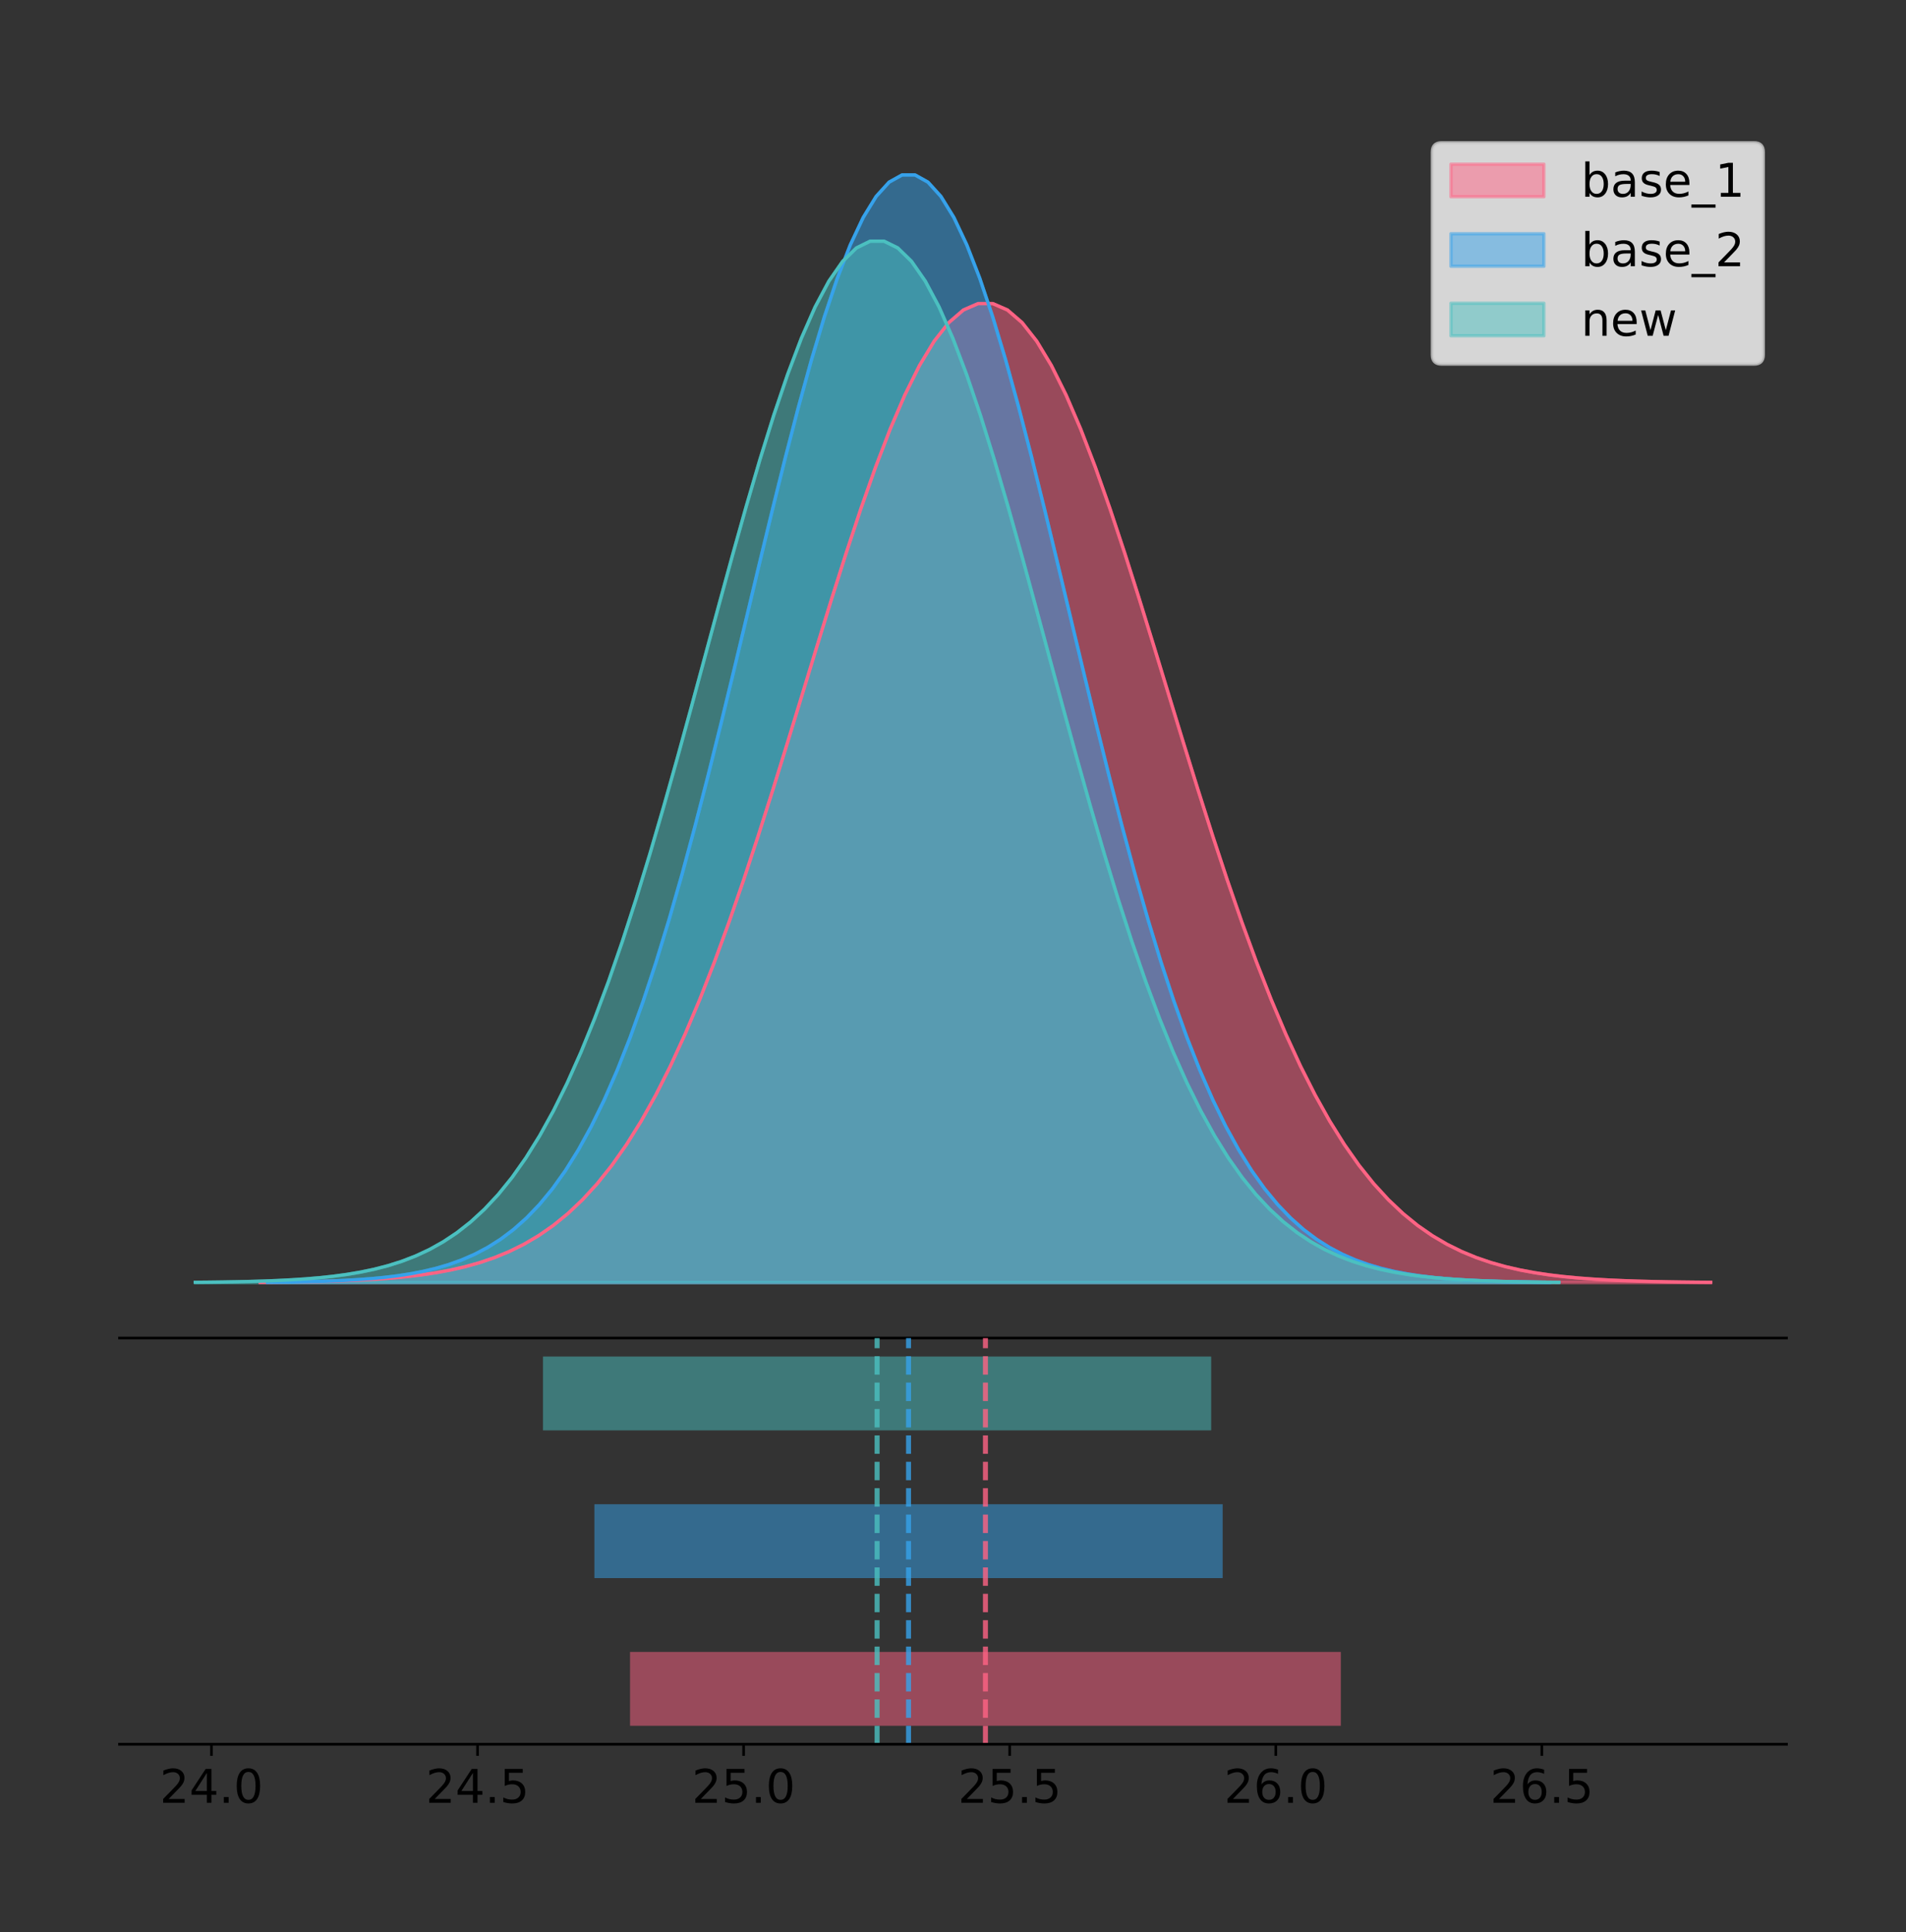 <?xml version="1.0" encoding="utf-8" standalone="no"?>
<!DOCTYPE svg PUBLIC "-//W3C//DTD SVG 1.1//EN"
  "http://www.w3.org/Graphics/SVG/1.1/DTD/svg11.dtd">
<!-- Created with matplotlib (https://matplotlib.org/) -->
<svg height="581.789pt" version="1.1" viewBox="0 0 574.2 581.789" width="574.2pt" xmlns="http://www.w3.org/2000/svg" xmlns:xlink="http://www.w3.org/1999/xlink">
 <rect x="0" y="0" width="574.2" height="581.789" fill="#333333" stroke="none"/>
 <defs>
  <style type="text/css">
*{stroke-linecap:butt;stroke-linejoin:round;}
  </style>
 </defs>
 <g id="figure_1">
  <g id="patch_1">
   <path d="M 0 581.789 
L 574.2 581.789 
L 574.2 0 
L 0 0 
z
" style="fill:none;"/>
  </g>
  <g id="axes_1">
   <g id="patch_2">
    <path d="M 36 402.93 
L 538.2 402.93 
L 538.2 36 
L 36 36 
z
" style="fill:none;"/>
   </g>
   <g id="PolyCollection_1">
    <defs>
     <path d="M 78.372 -195.538 
L 78.372 -195.637 
L 82.786 -195.674 
L 87.2 -195.725 
L 91.614 -195.791 
L 96.028 -195.88 
L 100.442 -195.997 
L 104.857 -196.15 
L 109.271 -196.348 
L 113.685 -196.604 
L 118.099 -196.932 
L 122.513 -197.348 
L 126.927 -197.872 
L 131.341 -198.53 
L 135.756 -199.347 
L 140.17 -200.357 
L 144.584 -201.594 
L 148.998 -203.1 
L 153.412 -204.918 
L 157.826 -207.098 
L 162.241 -209.692 
L 166.655 -212.755 
L 171.069 -216.344 
L 175.483 -220.518 
L 179.897 -225.335 
L 184.311 -230.849 
L 188.725 -237.11 
L 193.14 -244.164 
L 197.554 -252.043 
L 201.968 -260.773 
L 206.382 -270.361 
L 210.796 -280.8 
L 215.21 -292.062 
L 219.624 -304.101 
L 224.039 -316.847 
L 228.453 -330.207 
L 232.867 -344.065 
L 237.281 -358.284 
L 241.695 -372.702 
L 246.109 -387.143 
L 250.524 -401.412 
L 254.938 -415.305 
L 259.352 -428.607 
L 263.766 -441.106 
L 268.18 -452.592 
L 272.594 -462.863 
L 277.008 -471.735 
L 281.423 -479.044 
L 285.837 -484.653 
L 290.251 -488.453 
L 294.665 -490.372 
L 299.079 -490.372 
L 303.493 -488.453 
L 307.908 -484.653 
L 312.322 -479.044 
L 316.736 -471.735 
L 321.15 -462.863 
L 325.564 -452.592 
L 329.978 -441.106 
L 334.392 -428.607 
L 338.807 -415.305 
L 343.221 -401.412 
L 347.635 -387.143 
L 352.049 -372.702 
L 356.463 -358.284 
L 360.877 -344.065 
L 365.292 -330.207 
L 369.706 -316.847 
L 374.12 -304.101 
L 378.534 -292.062 
L 382.948 -280.8 
L 387.362 -270.361 
L 391.776 -260.773 
L 396.191 -252.043 
L 400.605 -244.164 
L 405.019 -237.11 
L 409.433 -230.849 
L 413.847 -225.335 
L 418.261 -220.518 
L 422.676 -216.344 
L 427.09 -212.755 
L 431.504 -209.692 
L 435.918 -207.098 
L 440.332 -204.918 
L 444.746 -203.1 
L 449.16 -201.594 
L 453.575 -200.357 
L 457.989 -199.347 
L 462.403 -198.53 
L 466.817 -197.872 
L 471.231 -197.348 
L 475.645 -196.932 
L 480.06 -196.604 
L 484.474 -196.348 
L 488.888 -196.15 
L 493.302 -195.997 
L 497.716 -195.88 
L 502.13 -195.791 
L 506.544 -195.725 
L 510.959 -195.674 
L 515.373 -195.637 
L 515.373 -195.538 
L 515.373 -195.538 
L 510.959 -195.538 
L 506.544 -195.538 
L 502.13 -195.538 
L 497.716 -195.538 
L 493.302 -195.538 
L 488.888 -195.538 
L 484.474 -195.538 
L 480.06 -195.538 
L 475.645 -195.538 
L 471.231 -195.538 
L 466.817 -195.538 
L 462.403 -195.538 
L 457.989 -195.538 
L 453.575 -195.538 
L 449.16 -195.538 
L 444.746 -195.538 
L 440.332 -195.538 
L 435.918 -195.538 
L 431.504 -195.538 
L 427.09 -195.538 
L 422.676 -195.538 
L 418.261 -195.538 
L 413.847 -195.538 
L 409.433 -195.538 
L 405.019 -195.538 
L 400.605 -195.538 
L 396.191 -195.538 
L 391.776 -195.538 
L 387.362 -195.538 
L 382.948 -195.538 
L 378.534 -195.538 
L 374.12 -195.538 
L 369.706 -195.538 
L 365.292 -195.538 
L 360.877 -195.538 
L 356.463 -195.538 
L 352.049 -195.538 
L 347.635 -195.538 
L 343.221 -195.538 
L 338.807 -195.538 
L 334.392 -195.538 
L 329.978 -195.538 
L 325.564 -195.538 
L 321.15 -195.538 
L 316.736 -195.538 
L 312.322 -195.538 
L 307.908 -195.538 
L 303.493 -195.538 
L 299.079 -195.538 
L 294.665 -195.538 
L 290.251 -195.538 
L 285.837 -195.538 
L 281.423 -195.538 
L 277.008 -195.538 
L 272.594 -195.538 
L 268.18 -195.538 
L 263.766 -195.538 
L 259.352 -195.538 
L 254.938 -195.538 
L 250.524 -195.538 
L 246.109 -195.538 
L 241.695 -195.538 
L 237.281 -195.538 
L 232.867 -195.538 
L 228.453 -195.538 
L 224.039 -195.538 
L 219.624 -195.538 
L 215.21 -195.538 
L 210.796 -195.538 
L 206.382 -195.538 
L 201.968 -195.538 
L 197.554 -195.538 
L 193.14 -195.538 
L 188.725 -195.538 
L 184.311 -195.538 
L 179.897 -195.538 
L 175.483 -195.538 
L 171.069 -195.538 
L 166.655 -195.538 
L 162.241 -195.538 
L 157.826 -195.538 
L 153.412 -195.538 
L 148.998 -195.538 
L 144.584 -195.538 
L 140.17 -195.538 
L 135.756 -195.538 
L 131.341 -195.538 
L 126.927 -195.538 
L 122.513 -195.538 
L 118.099 -195.538 
L 113.685 -195.538 
L 109.271 -195.538 
L 104.857 -195.538 
L 100.442 -195.538 
L 96.028 -195.538 
L 91.614 -195.538 
L 87.2 -195.538 
L 82.786 -195.538 
L 78.372 -195.538 
z
" id="m857b5797f0" style="stroke:#ff6384;stroke-opacity:0.5;"/>
    </defs>
    <g clip-path="url(#p5aa3825491)">
     <use style="fill:#ff6384;fill-opacity:0.5;stroke:#ff6384;stroke-opacity:0.5;" x="0" xlink:href="#m857b5797f0" y="581.789"/>
    </g>
   </g>
   <g id="PolyCollection_2">
    <defs>
     <path d="M 80.581 -195.538 
L 80.581 -195.65 
L 84.482 -195.692 
L 88.384 -195.749 
L 92.285 -195.825 
L 96.187 -195.925 
L 100.088 -196.058 
L 103.99 -196.23 
L 107.892 -196.455 
L 111.793 -196.744 
L 115.695 -197.115 
L 119.596 -197.585 
L 123.498 -198.179 
L 127.399 -198.923 
L 131.301 -199.848 
L 135.202 -200.99 
L 139.104 -202.39 
L 143.005 -204.093 
L 146.907 -206.151 
L 150.808 -208.617 
L 154.71 -211.552 
L 158.611 -215.017 
L 162.513 -219.078 
L 166.414 -223.801 
L 170.316 -229.25 
L 174.218 -235.488 
L 178.119 -242.572 
L 182.021 -250.552 
L 185.922 -259.468 
L 189.824 -269.344 
L 193.725 -280.192 
L 197.627 -292.002 
L 201.528 -304.744 
L 205.43 -318.365 
L 209.331 -332.786 
L 213.233 -347.901 
L 217.134 -363.58 
L 221.036 -379.667 
L 224.937 -395.98 
L 228.839 -412.318 
L 232.74 -428.462 
L 236.642 -444.18 
L 240.544 -459.23 
L 244.445 -473.372 
L 248.347 -486.366 
L 252.248 -497.987 
L 256.15 -508.025 
L 260.051 -516.294 
L 263.953 -522.64 
L 267.854 -526.94 
L 271.756 -529.111 
L 275.657 -529.111 
L 279.559 -526.94 
L 283.46 -522.64 
L 287.362 -516.294 
L 291.263 -508.025 
L 295.165 -497.987 
L 299.066 -486.366 
L 302.968 -473.372 
L 306.87 -459.23 
L 310.771 -444.18 
L 314.673 -428.462 
L 318.574 -412.318 
L 322.476 -395.98 
L 326.377 -379.667 
L 330.279 -363.58 
L 334.18 -347.901 
L 338.082 -332.786 
L 341.983 -318.365 
L 345.885 -304.744 
L 349.786 -292.002 
L 353.688 -280.192 
L 357.589 -269.344 
L 361.491 -259.468 
L 365.392 -250.552 
L 369.294 -242.572 
L 373.196 -235.488 
L 377.097 -229.25 
L 380.999 -223.801 
L 384.9 -219.078 
L 388.802 -215.017 
L 392.703 -211.552 
L 396.605 -208.617 
L 400.506 -206.151 
L 404.408 -204.093 
L 408.309 -202.39 
L 412.211 -200.99 
L 416.112 -199.848 
L 420.014 -198.923 
L 423.915 -198.179 
L 427.817 -197.585 
L 431.718 -197.115 
L 435.62 -196.744 
L 439.522 -196.455 
L 443.423 -196.23 
L 447.325 -196.058 
L 451.226 -195.925 
L 455.128 -195.825 
L 459.029 -195.749 
L 462.931 -195.692 
L 466.832 -195.65 
L 466.832 -195.538 
L 466.832 -195.538 
L 462.931 -195.538 
L 459.029 -195.538 
L 455.128 -195.538 
L 451.226 -195.538 
L 447.325 -195.538 
L 443.423 -195.538 
L 439.522 -195.538 
L 435.62 -195.538 
L 431.718 -195.538 
L 427.817 -195.538 
L 423.915 -195.538 
L 420.014 -195.538 
L 416.112 -195.538 
L 412.211 -195.538 
L 408.309 -195.538 
L 404.408 -195.538 
L 400.506 -195.538 
L 396.605 -195.538 
L 392.703 -195.538 
L 388.802 -195.538 
L 384.9 -195.538 
L 380.999 -195.538 
L 377.097 -195.538 
L 373.196 -195.538 
L 369.294 -195.538 
L 365.392 -195.538 
L 361.491 -195.538 
L 357.589 -195.538 
L 353.688 -195.538 
L 349.786 -195.538 
L 345.885 -195.538 
L 341.983 -195.538 
L 338.082 -195.538 
L 334.18 -195.538 
L 330.279 -195.538 
L 326.377 -195.538 
L 322.476 -195.538 
L 318.574 -195.538 
L 314.673 -195.538 
L 310.771 -195.538 
L 306.87 -195.538 
L 302.968 -195.538 
L 299.066 -195.538 
L 295.165 -195.538 
L 291.263 -195.538 
L 287.362 -195.538 
L 283.46 -195.538 
L 279.559 -195.538 
L 275.657 -195.538 
L 271.756 -195.538 
L 267.854 -195.538 
L 263.953 -195.538 
L 260.051 -195.538 
L 256.15 -195.538 
L 252.248 -195.538 
L 248.347 -195.538 
L 244.445 -195.538 
L 240.544 -195.538 
L 236.642 -195.538 
L 232.74 -195.538 
L 228.839 -195.538 
L 224.937 -195.538 
L 221.036 -195.538 
L 217.134 -195.538 
L 213.233 -195.538 
L 209.331 -195.538 
L 205.43 -195.538 
L 201.528 -195.538 
L 197.627 -195.538 
L 193.725 -195.538 
L 189.824 -195.538 
L 185.922 -195.538 
L 182.021 -195.538 
L 178.119 -195.538 
L 174.218 -195.538 
L 170.316 -195.538 
L 166.414 -195.538 
L 162.513 -195.538 
L 158.611 -195.538 
L 154.71 -195.538 
L 150.808 -195.538 
L 146.907 -195.538 
L 143.005 -195.538 
L 139.104 -195.538 
L 135.202 -195.538 
L 131.301 -195.538 
L 127.399 -195.538 
L 123.498 -195.538 
L 119.596 -195.538 
L 115.695 -195.538 
L 111.793 -195.538 
L 107.892 -195.538 
L 103.99 -195.538 
L 100.088 -195.538 
L 96.187 -195.538 
L 92.285 -195.538 
L 88.384 -195.538 
L 84.482 -195.538 
L 80.581 -195.538 
z
" id="m56add7d0c0" style="stroke:#36a2eb;stroke-opacity:0.5;"/>
    </defs>
    <g clip-path="url(#p5aa3825491)">
     <use style="fill:#36a2eb;fill-opacity:0.5;stroke:#36a2eb;stroke-opacity:0.5;" x="0" xlink:href="#m56add7d0c0" y="581.789"/>
    </g>
   </g>
   <g id="PolyCollection_3">
    <defs>
     <path d="M 58.827 -195.538 
L 58.827 -195.643 
L 62.977 -195.683 
L 67.126 -195.736 
L 71.276 -195.808 
L 75.426 -195.902 
L 79.575 -196.027 
L 83.725 -196.189 
L 87.874 -196.4 
L 92.024 -196.672 
L 96.174 -197.02 
L 100.323 -197.463 
L 104.473 -198.021 
L 108.622 -198.721 
L 112.772 -199.59 
L 116.921 -200.664 
L 121.071 -201.98 
L 125.221 -203.582 
L 129.37 -205.516 
L 133.52 -207.835 
L 137.669 -210.594 
L 141.819 -213.853 
L 145.969 -217.671 
L 150.118 -222.111 
L 154.268 -227.235 
L 158.417 -233.1 
L 162.567 -239.761 
L 166.717 -247.264 
L 170.866 -255.646 
L 175.016 -264.932 
L 179.165 -275.131 
L 183.315 -286.236 
L 187.464 -298.216 
L 191.614 -311.023 
L 195.764 -324.581 
L 199.913 -338.793 
L 204.063 -353.535 
L 208.212 -368.66 
L 212.362 -383.998 
L 216.512 -399.359 
L 220.661 -414.538 
L 224.811 -429.316 
L 228.96 -443.467 
L 233.11 -456.763 
L 237.26 -468.981 
L 241.409 -479.907 
L 245.559 -489.344 
L 249.708 -497.12 
L 253.858 -503.086 
L 258.007 -507.129 
L 262.157 -509.17 
L 266.307 -509.17 
L 270.456 -507.129 
L 274.606 -503.086 
L 278.755 -497.12 
L 282.905 -489.344 
L 287.055 -479.907 
L 291.204 -468.981 
L 295.354 -456.763 
L 299.503 -443.467 
L 303.653 -429.316 
L 307.803 -414.538 
L 311.952 -399.359 
L 316.102 -383.998 
L 320.251 -368.66 
L 324.401 -353.535 
L 328.55 -338.793 
L 332.7 -324.581 
L 336.85 -311.023 
L 340.999 -298.216 
L 345.149 -286.236 
L 349.298 -275.131 
L 353.448 -264.932 
L 357.598 -255.646 
L 361.747 -247.264 
L 365.897 -239.761 
L 370.046 -233.1 
L 374.196 -227.235 
L 378.346 -222.111 
L 382.495 -217.671 
L 386.645 -213.853 
L 390.794 -210.594 
L 394.944 -207.835 
L 399.093 -205.516 
L 403.243 -203.582 
L 407.393 -201.98 
L 411.542 -200.664 
L 415.692 -199.59 
L 419.841 -198.721 
L 423.991 -198.021 
L 428.141 -197.463 
L 432.29 -197.02 
L 436.44 -196.672 
L 440.589 -196.4 
L 444.739 -196.189 
L 448.889 -196.027 
L 453.038 -195.902 
L 457.188 -195.808 
L 461.337 -195.736 
L 465.487 -195.683 
L 469.636 -195.643 
L 469.636 -195.538 
L 469.636 -195.538 
L 465.487 -195.538 
L 461.337 -195.538 
L 457.188 -195.538 
L 453.038 -195.538 
L 448.889 -195.538 
L 444.739 -195.538 
L 440.589 -195.538 
L 436.44 -195.538 
L 432.29 -195.538 
L 428.141 -195.538 
L 423.991 -195.538 
L 419.841 -195.538 
L 415.692 -195.538 
L 411.542 -195.538 
L 407.393 -195.538 
L 403.243 -195.538 
L 399.093 -195.538 
L 394.944 -195.538 
L 390.794 -195.538 
L 386.645 -195.538 
L 382.495 -195.538 
L 378.346 -195.538 
L 374.196 -195.538 
L 370.046 -195.538 
L 365.897 -195.538 
L 361.747 -195.538 
L 357.598 -195.538 
L 353.448 -195.538 
L 349.298 -195.538 
L 345.149 -195.538 
L 340.999 -195.538 
L 336.85 -195.538 
L 332.7 -195.538 
L 328.55 -195.538 
L 324.401 -195.538 
L 320.251 -195.538 
L 316.102 -195.538 
L 311.952 -195.538 
L 307.803 -195.538 
L 303.653 -195.538 
L 299.503 -195.538 
L 295.354 -195.538 
L 291.204 -195.538 
L 287.055 -195.538 
L 282.905 -195.538 
L 278.755 -195.538 
L 274.606 -195.538 
L 270.456 -195.538 
L 266.307 -195.538 
L 262.157 -195.538 
L 258.007 -195.538 
L 253.858 -195.538 
L 249.708 -195.538 
L 245.559 -195.538 
L 241.409 -195.538 
L 237.26 -195.538 
L 233.11 -195.538 
L 228.96 -195.538 
L 224.811 -195.538 
L 220.661 -195.538 
L 216.512 -195.538 
L 212.362 -195.538 
L 208.212 -195.538 
L 204.063 -195.538 
L 199.913 -195.538 
L 195.764 -195.538 
L 191.614 -195.538 
L 187.464 -195.538 
L 183.315 -195.538 
L 179.165 -195.538 
L 175.016 -195.538 
L 170.866 -195.538 
L 166.717 -195.538 
L 162.567 -195.538 
L 158.417 -195.538 
L 154.268 -195.538 
L 150.118 -195.538 
L 145.969 -195.538 
L 141.819 -195.538 
L 137.669 -195.538 
L 133.52 -195.538 
L 129.37 -195.538 
L 125.221 -195.538 
L 121.071 -195.538 
L 116.921 -195.538 
L 112.772 -195.538 
L 108.622 -195.538 
L 104.473 -195.538 
L 100.323 -195.538 
L 96.174 -195.538 
L 92.024 -195.538 
L 87.874 -195.538 
L 83.725 -195.538 
L 79.575 -195.538 
L 75.426 -195.538 
L 71.276 -195.538 
L 67.126 -195.538 
L 62.977 -195.538 
L 58.827 -195.538 
z
" id="m4359fd3681" style="stroke:#4bc0c0;stroke-opacity:0.5;"/>
    </defs>
    <g clip-path="url(#p5aa3825491)">
     <use style="fill:#4bc0c0;fill-opacity:0.5;stroke:#4bc0c0;stroke-opacity:0.5;" x="0" xlink:href="#m4359fd3681" y="581.789"/>
    </g>
   </g>
   <g id="line2d_1">
    <path clip-path="url(#p5aa3825491)" d="M 78.372 386.152 
L 82.786 386.115 
L 87.2 386.065 
L 91.614 385.998 
L 96.028 385.909 
L 100.442 385.792 
L 104.857 385.639 
L 109.271 385.441 
L 113.685 385.185 
L 118.099 384.858 
L 122.513 384.442 
L 126.927 383.917 
L 131.341 383.26 
L 135.756 382.442 
L 140.17 381.432 
L 144.584 380.195 
L 148.998 378.69 
L 153.412 376.871 
L 157.826 374.691 
L 162.241 372.097 
L 166.655 369.035 
L 171.069 365.445 
L 175.483 361.271 
L 179.897 356.455 
L 184.311 350.941 
L 188.725 344.679 
L 193.14 337.626 
L 197.554 329.746 
L 201.968 321.016 
L 206.382 311.428 
L 210.796 300.99 
L 215.21 289.727 
L 219.624 277.688 
L 224.039 264.942 
L 228.453 251.582 
L 232.867 237.724 
L 237.281 223.506 
L 241.695 209.087 
L 246.109 194.646 
L 250.524 180.377 
L 254.938 166.485 
L 259.352 153.182 
L 263.766 140.683 
L 268.18 129.198 
L 272.594 118.927 
L 277.008 110.054 
L 281.423 102.745 
L 285.837 97.137 
L 290.251 93.336 
L 294.665 91.417 
L 299.079 91.417 
L 303.493 93.336 
L 307.908 97.137 
L 312.322 102.745 
L 316.736 110.054 
L 321.15 118.927 
L 325.564 129.198 
L 329.978 140.683 
L 334.392 153.182 
L 338.807 166.485 
L 343.221 180.377 
L 347.635 194.646 
L 352.049 209.087 
L 356.463 223.506 
L 360.877 237.724 
L 365.292 251.582 
L 369.706 264.942 
L 374.12 277.688 
L 378.534 289.727 
L 382.948 300.99 
L 387.362 311.428 
L 391.776 321.016 
L 396.191 329.746 
L 400.605 337.626 
L 405.019 344.679 
L 409.433 350.941 
L 413.847 356.455 
L 418.261 361.271 
L 422.676 365.445 
L 427.09 369.035 
L 431.504 372.097 
L 435.918 374.691 
L 440.332 376.871 
L 444.746 378.69 
L 449.16 380.195 
L 453.575 381.432 
L 457.989 382.442 
L 462.403 383.26 
L 466.817 383.917 
L 471.231 384.442 
L 475.645 384.858 
L 480.06 385.185 
L 484.474 385.441 
L 488.888 385.639 
L 493.302 385.792 
L 497.716 385.909 
L 502.13 385.998 
L 506.544 386.065 
L 510.959 386.115 
L 515.373 386.152 
" style="fill:none;stroke:#ff6384;stroke-linecap:square;"/>
   </g>
   <g id="line2d_2">
    <path clip-path="url(#p5aa3825491)" d="M 80.581 386.139 
L 84.482 386.097 
L 88.384 386.04 
L 92.285 385.965 
L 96.187 385.864 
L 100.088 385.732 
L 103.99 385.559 
L 107.892 385.334 
L 111.793 385.045 
L 115.695 384.675 
L 119.596 384.204 
L 123.498 383.61 
L 127.399 382.867 
L 131.301 381.941 
L 135.202 380.799 
L 139.104 379.399 
L 143.005 377.696 
L 146.907 375.639 
L 150.808 373.172 
L 154.71 370.238 
L 158.611 366.772 
L 162.513 362.711 
L 166.414 357.989 
L 170.316 352.539 
L 174.218 346.301 
L 178.119 339.217 
L 182.021 331.237 
L 185.922 322.322 
L 189.824 312.445 
L 193.725 301.597 
L 197.627 289.787 
L 201.528 277.045 
L 205.43 263.424 
L 209.331 249.004 
L 213.233 233.888 
L 217.134 218.209 
L 221.036 202.123 
L 224.937 185.809 
L 228.839 169.471 
L 232.74 153.327 
L 236.642 137.61 
L 240.544 122.559 
L 244.445 108.418 
L 248.347 95.423 
L 252.248 83.803 
L 256.15 73.765 
L 260.051 65.495 
L 263.953 59.15 
L 267.854 54.85 
L 271.756 52.679 
L 275.657 52.679 
L 279.559 54.85 
L 283.46 59.15 
L 287.362 65.495 
L 291.263 73.765 
L 295.165 83.803 
L 299.066 95.423 
L 302.968 108.418 
L 306.87 122.559 
L 310.771 137.61 
L 314.673 153.327 
L 318.574 169.471 
L 322.476 185.809 
L 326.377 202.123 
L 330.279 218.209 
L 334.18 233.888 
L 338.082 249.004 
L 341.983 263.424 
L 345.885 277.045 
L 349.786 289.787 
L 353.688 301.597 
L 357.589 312.445 
L 361.491 322.322 
L 365.392 331.237 
L 369.294 339.217 
L 373.196 346.301 
L 377.097 352.539 
L 380.999 357.989 
L 384.9 362.711 
L 388.802 366.772 
L 392.703 370.238 
L 396.605 373.172 
L 400.506 375.639 
L 404.408 377.696 
L 408.309 379.399 
L 412.211 380.799 
L 416.112 381.941 
L 420.014 382.867 
L 423.915 383.61 
L 427.817 384.204 
L 431.718 384.675 
L 435.62 385.045 
L 439.522 385.334 
L 443.423 385.559 
L 447.325 385.732 
L 451.226 385.864 
L 455.128 385.965 
L 459.029 386.04 
L 462.931 386.097 
L 466.832 386.139 
" style="fill:none;stroke:#36a2eb;stroke-linecap:square;"/>
   </g>
   <g id="line2d_3">
    <path clip-path="url(#p5aa3825491)" d="M 58.827 386.146 
L 62.977 386.106 
L 67.126 386.053 
L 71.276 385.982 
L 75.426 385.887 
L 79.575 385.763 
L 83.725 385.6 
L 87.874 385.389 
L 92.024 385.117 
L 96.174 384.769 
L 100.323 384.326 
L 104.473 383.768 
L 108.622 383.069 
L 112.772 382.199 
L 116.921 381.125 
L 121.071 379.809 
L 125.221 378.207 
L 129.37 376.273 
L 133.52 373.954 
L 137.669 371.195 
L 141.819 367.937 
L 145.969 364.119 
L 150.118 359.678 
L 154.268 354.555 
L 158.417 348.69 
L 162.567 342.029 
L 166.717 334.526 
L 170.866 326.143 
L 175.016 316.857 
L 179.165 306.658 
L 183.315 295.554 
L 187.464 283.573 
L 191.614 270.767 
L 195.764 257.208 
L 199.913 242.996 
L 204.063 228.254 
L 208.212 213.13 
L 212.362 197.792 
L 216.512 182.43 
L 220.661 167.251 
L 224.811 152.473 
L 228.96 138.322 
L 233.11 125.026 
L 237.26 112.809 
L 241.409 101.883 
L 245.559 92.445 
L 249.708 84.67 
L 253.858 78.703 
L 258.007 74.661 
L 262.157 72.619 
L 266.307 72.619 
L 270.456 74.661 
L 274.606 78.703 
L 278.755 84.67 
L 282.905 92.445 
L 287.055 101.883 
L 291.204 112.809 
L 295.354 125.026 
L 299.503 138.322 
L 303.653 152.473 
L 307.803 167.251 
L 311.952 182.43 
L 316.102 197.792 
L 320.251 213.13 
L 324.401 228.254 
L 328.55 242.996 
L 332.7 257.208 
L 336.85 270.767 
L 340.999 283.573 
L 345.149 295.554 
L 349.298 306.658 
L 353.448 316.857 
L 357.598 326.143 
L 361.747 334.526 
L 365.897 342.029 
L 370.046 348.69 
L 374.196 354.555 
L 378.346 359.678 
L 382.495 364.119 
L 386.645 367.937 
L 390.794 371.195 
L 394.944 373.954 
L 399.093 376.273 
L 403.243 378.207 
L 407.393 379.809 
L 411.542 381.125 
L 415.692 382.199 
L 419.841 383.069 
L 423.991 383.768 
L 428.141 384.326 
L 432.29 384.769 
L 436.44 385.117 
L 440.589 385.389 
L 444.739 385.6 
L 448.889 385.763 
L 453.038 385.887 
L 457.188 385.982 
L 461.337 386.053 
L 465.487 386.106 
L 469.636 386.146 
" style="fill:none;stroke:#4bc0c0;stroke-linecap:square;"/>
   </g>
   <g id="patch_3">
    <path d="M 36 402.93 
L 538.2 402.93 
" style="fill:none;stroke:#000000;stroke-linecap:square;stroke-linejoin:miter;stroke-width:0.8;"/>
   </g>
   <g id="legend_1">
    <g id="patch_4">
     <path d="M 434.318 109.627 
L 528.4 109.627 
Q 531.2 109.627 531.2 106.827 
L 531.2 45.8 
Q 531.2 43 528.4 43 
L 434.318 43 
Q 431.518 43 431.518 45.8 
L 431.518 106.827 
Q 431.518 109.627 434.318 109.627 
z
" style="fill:#ffffff;opacity:0.8;stroke:#cccccc;stroke-linejoin:miter;"/>
    </g>
    <g id="patch_5">
     <path d="M 437.118 59.238 
L 465.118 59.238 
L 465.118 49.438 
L 437.118 49.438 
z
" style="fill:#ff6384;opacity:0.5;stroke:#ff6384;stroke-linejoin:miter;"/>
    </g>
    <g id="text_1">
     <!-- base_1 -->
     <defs>
      <path d="M 48.688 27.297 
Q 48.688 37.203 44.609 42.844 
Q 40.531 48.484 33.406 48.484 
Q 26.266 48.484 22.188 42.844 
Q 18.109 37.203 18.109 27.297 
Q 18.109 17.391 22.188 11.75 
Q 26.266 6.109 33.406 6.109 
Q 40.531 6.109 44.609 11.75 
Q 48.688 17.391 48.688 27.297 
z
M 18.109 46.391 
Q 20.953 51.266 25.266 53.625 
Q 29.594 56 35.594 56 
Q 45.562 56 51.781 48.094 
Q 58.016 40.188 58.016 27.297 
Q 58.016 14.406 51.781 6.484 
Q 45.562 -1.422 35.594 -1.422 
Q 29.594 -1.422 25.266 0.953 
Q 20.953 3.328 18.109 8.203 
L 18.109 0 
L 9.078 0 
L 9.078 75.984 
L 18.109 75.984 
z
" id="DejaVuSans-98"/>
      <path d="M 34.281 27.484 
Q 23.391 27.484 19.188 25 
Q 14.984 22.516 14.984 16.5 
Q 14.984 11.719 18.141 8.906 
Q 21.297 6.109 26.703 6.109 
Q 34.188 6.109 38.703 11.406 
Q 43.219 16.703 43.219 25.484 
L 43.219 27.484 
z
M 52.203 31.203 
L 52.203 0 
L 43.219 0 
L 43.219 8.297 
Q 40.141 3.328 35.547 0.953 
Q 30.953 -1.422 24.312 -1.422 
Q 15.922 -1.422 10.953 3.297 
Q 6 8.016 6 15.922 
Q 6 25.141 12.172 29.828 
Q 18.359 34.516 30.609 34.516 
L 43.219 34.516 
L 43.219 35.406 
Q 43.219 41.609 39.141 45 
Q 35.062 48.391 27.688 48.391 
Q 23 48.391 18.547 47.266 
Q 14.109 46.141 10.016 43.891 
L 10.016 52.203 
Q 14.938 54.109 19.578 55.047 
Q 24.219 56 28.609 56 
Q 40.484 56 46.344 49.844 
Q 52.203 43.703 52.203 31.203 
z
" id="DejaVuSans-97"/>
      <path d="M 44.281 53.078 
L 44.281 44.578 
Q 40.484 46.531 36.375 47.5 
Q 32.281 48.484 27.875 48.484 
Q 21.188 48.484 17.844 46.438 
Q 14.5 44.391 14.5 40.281 
Q 14.5 37.156 16.891 35.375 
Q 19.281 33.594 26.516 31.984 
L 29.594 31.297 
Q 39.156 29.25 43.188 25.516 
Q 47.219 21.781 47.219 15.094 
Q 47.219 7.469 41.188 3.016 
Q 35.156 -1.422 24.609 -1.422 
Q 20.219 -1.422 15.453 -0.562 
Q 10.688 0.297 5.422 2 
L 5.422 11.281 
Q 10.406 8.688 15.234 7.391 
Q 20.062 6.109 24.812 6.109 
Q 31.156 6.109 34.562 8.281 
Q 37.984 10.453 37.984 14.406 
Q 37.984 18.062 35.516 20.016 
Q 33.062 21.969 24.703 23.781 
L 21.578 24.516 
Q 13.234 26.266 9.516 29.906 
Q 5.812 33.547 5.812 39.891 
Q 5.812 47.609 11.281 51.797 
Q 16.75 56 26.812 56 
Q 31.781 56 36.172 55.266 
Q 40.578 54.547 44.281 53.078 
z
" id="DejaVuSans-115"/>
      <path d="M 56.203 29.594 
L 56.203 25.203 
L 14.891 25.203 
Q 15.484 15.922 20.484 11.062 
Q 25.484 6.203 34.422 6.203 
Q 39.594 6.203 44.453 7.469 
Q 49.312 8.734 54.109 11.281 
L 54.109 2.781 
Q 49.266 0.734 44.188 -0.344 
Q 39.109 -1.422 33.891 -1.422 
Q 20.797 -1.422 13.156 6.188 
Q 5.516 13.812 5.516 26.812 
Q 5.516 40.234 12.766 48.109 
Q 20.016 56 32.328 56 
Q 43.359 56 49.781 48.891 
Q 56.203 41.797 56.203 29.594 
z
M 47.219 32.234 
Q 47.125 39.594 43.094 43.984 
Q 39.062 48.391 32.422 48.391 
Q 24.906 48.391 20.391 44.141 
Q 15.875 39.891 15.188 32.172 
z
" id="DejaVuSans-101"/>
      <path d="M 50.984 -16.609 
L 50.984 -23.578 
L -0.984 -23.578 
L -0.984 -16.609 
z
" id="DejaVuSans-95"/>
      <path d="M 12.406 8.297 
L 28.516 8.297 
L 28.516 63.922 
L 10.984 60.406 
L 10.984 69.391 
L 28.422 72.906 
L 38.281 72.906 
L 38.281 8.297 
L 54.391 8.297 
L 54.391 0 
L 12.406 0 
z
" id="DejaVuSans-49"/>
     </defs>
     <g transform="translate(476.318 59.238)scale(0.14 -0.14)">
      <use xlink:href="#DejaVuSans-98"/>
      <use x="63.477" xlink:href="#DejaVuSans-97"/>
      <use x="124.756" xlink:href="#DejaVuSans-115"/>
      <use x="176.855" xlink:href="#DejaVuSans-101"/>
      <use x="238.379" xlink:href="#DejaVuSans-95"/>
      <use x="288.379" xlink:href="#DejaVuSans-49"/>
     </g>
    </g>
    <g id="patch_6">
     <path d="M 437.118 80.177 
L 465.118 80.177 
L 465.118 70.377 
L 437.118 70.377 
z
" style="fill:#36a2eb;opacity:0.5;stroke:#36a2eb;stroke-linejoin:miter;"/>
    </g>
    <g id="text_2">
     <!-- base_2 -->
     <defs>
      <path d="M 19.188 8.297 
L 53.609 8.297 
L 53.609 0 
L 7.328 0 
L 7.328 8.297 
Q 12.938 14.109 22.625 23.891 
Q 32.328 33.688 34.812 36.531 
Q 39.547 41.844 41.422 45.531 
Q 43.312 49.219 43.312 52.781 
Q 43.312 58.594 39.234 62.25 
Q 35.156 65.922 28.609 65.922 
Q 23.969 65.922 18.812 64.312 
Q 13.672 62.703 7.812 59.422 
L 7.812 69.391 
Q 13.766 71.781 18.938 73 
Q 24.125 74.219 28.422 74.219 
Q 39.75 74.219 46.484 68.547 
Q 53.219 62.891 53.219 53.422 
Q 53.219 48.922 51.531 44.891 
Q 49.859 40.875 45.406 35.406 
Q 44.188 33.984 37.641 27.219 
Q 31.109 20.453 19.188 8.297 
z
" id="DejaVuSans-50"/>
     </defs>
     <g transform="translate(476.318 80.177)scale(0.14 -0.14)">
      <use xlink:href="#DejaVuSans-98"/>
      <use x="63.477" xlink:href="#DejaVuSans-97"/>
      <use x="124.756" xlink:href="#DejaVuSans-115"/>
      <use x="176.855" xlink:href="#DejaVuSans-101"/>
      <use x="238.379" xlink:href="#DejaVuSans-95"/>
      <use x="288.379" xlink:href="#DejaVuSans-50"/>
     </g>
    </g>
    <g id="patch_7">
     <path d="M 437.118 101.115 
L 465.118 101.115 
L 465.118 91.315 
L 437.118 91.315 
z
" style="fill:#4bc0c0;opacity:0.5;stroke:#4bc0c0;stroke-linejoin:miter;"/>
    </g>
    <g id="text_3">
     <!-- new -->
     <defs>
      <path d="M 54.891 33.016 
L 54.891 0 
L 45.906 0 
L 45.906 32.719 
Q 45.906 40.484 42.875 44.328 
Q 39.844 48.188 33.797 48.188 
Q 26.516 48.188 22.312 43.547 
Q 18.109 38.922 18.109 30.906 
L 18.109 0 
L 9.078 0 
L 9.078 54.688 
L 18.109 54.688 
L 18.109 46.188 
Q 21.344 51.125 25.703 53.562 
Q 30.078 56 35.797 56 
Q 45.219 56 50.047 50.172 
Q 54.891 44.344 54.891 33.016 
z
" id="DejaVuSans-110"/>
      <path d="M 4.203 54.688 
L 13.188 54.688 
L 24.422 12.016 
L 35.594 54.688 
L 46.188 54.688 
L 57.422 12.016 
L 68.609 54.688 
L 77.594 54.688 
L 63.281 0 
L 52.688 0 
L 40.922 44.828 
L 29.109 0 
L 18.5 0 
z
" id="DejaVuSans-119"/>
     </defs>
     <g transform="translate(476.318 101.115)scale(0.14 -0.14)">
      <use xlink:href="#DejaVuSans-110"/>
      <use x="63.379" xlink:href="#DejaVuSans-101"/>
      <use x="124.902" xlink:href="#DejaVuSans-119"/>
     </g>
    </g>
   </g>
  </g>
  <g id="axes_2">
   <g id="patch_8">
    <path d="M 36 525.24 
L 538.2 525.24 
L 538.2 402.93 
L 36 402.93 
z
" style="fill:none;"/>
   </g>
   <g id="patch_9">
    <path clip-path="url(#pa35f0a58ed)" d="M 189.807 519.68 
L 403.937 519.68 
L 403.937 497.442 
L 189.807 497.442 
z
" style="fill:#ff6384;opacity:0.5;"/>
   </g>
   <g id="patch_10">
    <path clip-path="url(#pa35f0a58ed)" d="M 179.075 475.204 
L 368.338 475.204 
L 368.338 452.966 
L 179.075 452.966 
z
" style="fill:#36a2eb;opacity:0.5;"/>
   </g>
   <g id="patch_11">
    <path clip-path="url(#pa35f0a58ed)" d="M 163.584 430.728 
L 364.88 430.728 
L 364.88 408.49 
L 163.584 408.49 
z
" style="fill:#4bc0c0;opacity:0.5;"/>
   </g>
   <g id="matplotlib.axis_1">
    <g id="xtick_1">
     <g id="line2d_4">
      <defs>
       <path d="M 0 0 
L 0 3.5 
" id="mf0a683ba42" style="stroke:#000000;stroke-width:0.8;"/>
      </defs>
      <g>
       <use style="stroke:#000000;stroke-width:0.8;" x="63.709" xlink:href="#mf0a683ba42" y="525.24"/>
      </g>
     </g>
     <g id="text_4">
      <!-- 24.0 -->
      <defs>
       <path d="M 37.797 64.312 
L 12.891 25.391 
L 37.797 25.391 
z
M 35.203 72.906 
L 47.609 72.906 
L 47.609 25.391 
L 58.016 25.391 
L 58.016 17.188 
L 47.609 17.188 
L 47.609 0 
L 37.797 0 
L 37.797 17.188 
L 4.891 17.188 
L 4.891 26.703 
z
" id="DejaVuSans-52"/>
       <path d="M 10.688 12.406 
L 21 12.406 
L 21 0 
L 10.688 0 
z
" id="DejaVuSans-46"/>
       <path d="M 31.781 66.406 
Q 24.172 66.406 20.328 58.906 
Q 16.5 51.422 16.5 36.375 
Q 16.5 21.391 20.328 13.891 
Q 24.172 6.391 31.781 6.391 
Q 39.453 6.391 43.281 13.891 
Q 47.125 21.391 47.125 36.375 
Q 47.125 51.422 43.281 58.906 
Q 39.453 66.406 31.781 66.406 
z
M 31.781 74.219 
Q 44.047 74.219 50.516 64.516 
Q 56.984 54.828 56.984 36.375 
Q 56.984 17.969 50.516 8.266 
Q 44.047 -1.422 31.781 -1.422 
Q 19.531 -1.422 13.062 8.266 
Q 6.594 17.969 6.594 36.375 
Q 6.594 54.828 13.062 64.516 
Q 19.531 74.219 31.781 74.219 
z
" id="DejaVuSans-48"/>
      </defs>
      <g transform="translate(48.123 542.878)scale(0.14 -0.14)">
       <use xlink:href="#DejaVuSans-50"/>
       <use x="63.623" xlink:href="#DejaVuSans-52"/>
       <use x="127.246" xlink:href="#DejaVuSans-46"/>
       <use x="159.033" xlink:href="#DejaVuSans-48"/>
      </g>
     </g>
    </g>
    <g id="xtick_2">
     <g id="line2d_5">
      <g>
       <use style="stroke:#000000;stroke-width:0.8;" x="143.867" xlink:href="#mf0a683ba42" y="525.24"/>
      </g>
     </g>
     <g id="text_5">
      <!-- 24.5 -->
      <defs>
       <path d="M 10.797 72.906 
L 49.516 72.906 
L 49.516 64.594 
L 19.828 64.594 
L 19.828 46.734 
Q 21.969 47.469 24.109 47.828 
Q 26.266 48.188 28.422 48.188 
Q 40.625 48.188 47.75 41.5 
Q 54.891 34.812 54.891 23.391 
Q 54.891 11.625 47.562 5.094 
Q 40.234 -1.422 26.906 -1.422 
Q 22.312 -1.422 17.547 -0.641 
Q 12.797 0.141 7.719 1.703 
L 7.719 11.625 
Q 12.109 9.234 16.797 8.062 
Q 21.484 6.891 26.703 6.891 
Q 35.156 6.891 40.078 11.328 
Q 45.016 15.766 45.016 23.391 
Q 45.016 31 40.078 35.438 
Q 35.156 39.891 26.703 39.891 
Q 22.75 39.891 18.812 39.016 
Q 14.891 38.141 10.797 36.281 
z
" id="DejaVuSans-53"/>
      </defs>
      <g transform="translate(128.281 542.878)scale(0.14 -0.14)">
       <use xlink:href="#DejaVuSans-50"/>
       <use x="63.623" xlink:href="#DejaVuSans-52"/>
       <use x="127.246" xlink:href="#DejaVuSans-46"/>
       <use x="159.033" xlink:href="#DejaVuSans-53"/>
      </g>
     </g>
    </g>
    <g id="xtick_3">
     <g id="line2d_6">
      <g>
       <use style="stroke:#000000;stroke-width:0.8;" x="224.025" xlink:href="#mf0a683ba42" y="525.24"/>
      </g>
     </g>
     <g id="text_6">
      <!-- 25.0 -->
      <g transform="translate(208.439 542.878)scale(0.14 -0.14)">
       <use xlink:href="#DejaVuSans-50"/>
       <use x="63.623" xlink:href="#DejaVuSans-53"/>
       <use x="127.246" xlink:href="#DejaVuSans-46"/>
       <use x="159.033" xlink:href="#DejaVuSans-48"/>
      </g>
     </g>
    </g>
    <g id="xtick_4">
     <g id="line2d_7">
      <g>
       <use style="stroke:#000000;stroke-width:0.8;" x="304.183" xlink:href="#mf0a683ba42" y="525.24"/>
      </g>
     </g>
     <g id="text_7">
      <!-- 25.5 -->
      <g transform="translate(288.597 542.878)scale(0.14 -0.14)">
       <use xlink:href="#DejaVuSans-50"/>
       <use x="63.623" xlink:href="#DejaVuSans-53"/>
       <use x="127.246" xlink:href="#DejaVuSans-46"/>
       <use x="159.033" xlink:href="#DejaVuSans-53"/>
      </g>
     </g>
    </g>
    <g id="xtick_5">
     <g id="line2d_8">
      <g>
       <use style="stroke:#000000;stroke-width:0.8;" x="384.34" xlink:href="#mf0a683ba42" y="525.24"/>
      </g>
     </g>
     <g id="text_8">
      <!-- 26.0 -->
      <defs>
       <path d="M 33.016 40.375 
Q 26.375 40.375 22.484 35.828 
Q 18.609 31.297 18.609 23.391 
Q 18.609 15.531 22.484 10.953 
Q 26.375 6.391 33.016 6.391 
Q 39.656 6.391 43.531 10.953 
Q 47.406 15.531 47.406 23.391 
Q 47.406 31.297 43.531 35.828 
Q 39.656 40.375 33.016 40.375 
z
M 52.594 71.297 
L 52.594 62.312 
Q 48.875 64.062 45.094 64.984 
Q 41.312 65.922 37.594 65.922 
Q 27.828 65.922 22.672 59.328 
Q 17.531 52.734 16.797 39.406 
Q 19.672 43.656 24.016 45.922 
Q 28.375 48.188 33.594 48.188 
Q 44.578 48.188 50.953 41.516 
Q 57.328 34.859 57.328 23.391 
Q 57.328 12.156 50.688 5.359 
Q 44.047 -1.422 33.016 -1.422 
Q 20.359 -1.422 13.672 8.266 
Q 6.984 17.969 6.984 36.375 
Q 6.984 53.656 15.188 63.938 
Q 23.391 74.219 37.203 74.219 
Q 40.922 74.219 44.703 73.484 
Q 48.484 72.75 52.594 71.297 
z
" id="DejaVuSans-54"/>
      </defs>
      <g transform="translate(368.755 542.878)scale(0.14 -0.14)">
       <use xlink:href="#DejaVuSans-50"/>
       <use x="63.623" xlink:href="#DejaVuSans-54"/>
       <use x="127.246" xlink:href="#DejaVuSans-46"/>
       <use x="159.033" xlink:href="#DejaVuSans-48"/>
      </g>
     </g>
    </g>
    <g id="xtick_6">
     <g id="line2d_9">
      <g>
       <use style="stroke:#000000;stroke-width:0.8;" x="464.498" xlink:href="#mf0a683ba42" y="525.24"/>
      </g>
     </g>
     <g id="text_9">
      <!-- 26.5 -->
      <g transform="translate(448.912 542.878)scale(0.14 -0.14)">
       <use xlink:href="#DejaVuSans-50"/>
       <use x="63.623" xlink:href="#DejaVuSans-54"/>
       <use x="127.246" xlink:href="#DejaVuSans-46"/>
       <use x="159.033" xlink:href="#DejaVuSans-53"/>
      </g>
     </g>
    </g>
   </g>
   <g id="line2d_10">
    <path clip-path="url(#pa35f0a58ed)" d="M 296.872 525.24 
L 296.872 402.93 
" style="fill:none;stroke:#ff6384;stroke-dasharray:5.55,2.4;stroke-dashoffset:0;stroke-opacity:0.8;stroke-width:1.5;"/>
   </g>
   <g id="line2d_11">
    <path clip-path="url(#pa35f0a58ed)" d="M 273.707 525.24 
L 273.707 402.93 
" style="fill:none;stroke:#36a2eb;stroke-dasharray:5.55,2.4;stroke-dashoffset:0;stroke-opacity:0.8;stroke-width:1.5;"/>
   </g>
   <g id="line2d_12">
    <path clip-path="url(#pa35f0a58ed)" d="M 264.232 525.24 
L 264.232 402.93 
" style="fill:none;stroke:#4bc0c0;stroke-dasharray:5.55,2.4;stroke-dashoffset:0;stroke-opacity:0.8;stroke-width:1.5;"/>
   </g>
   <g id="patch_12">
    <path d="M 36 525.24 
L 538.2 525.24 
" style="fill:none;stroke:#000000;stroke-linecap:square;stroke-linejoin:miter;stroke-width:0.8;"/>
   </g>
  </g>
 </g>
 <defs>
  <clipPath id="p5aa3825491">
   <rect height="366.93" width="502.2" x="36" y="36"/>
  </clipPath>
  <clipPath id="pa35f0a58ed">
   <rect height="122.31" width="502.2" x="36" y="402.93"/>
  </clipPath>
 </defs>
</svg>
